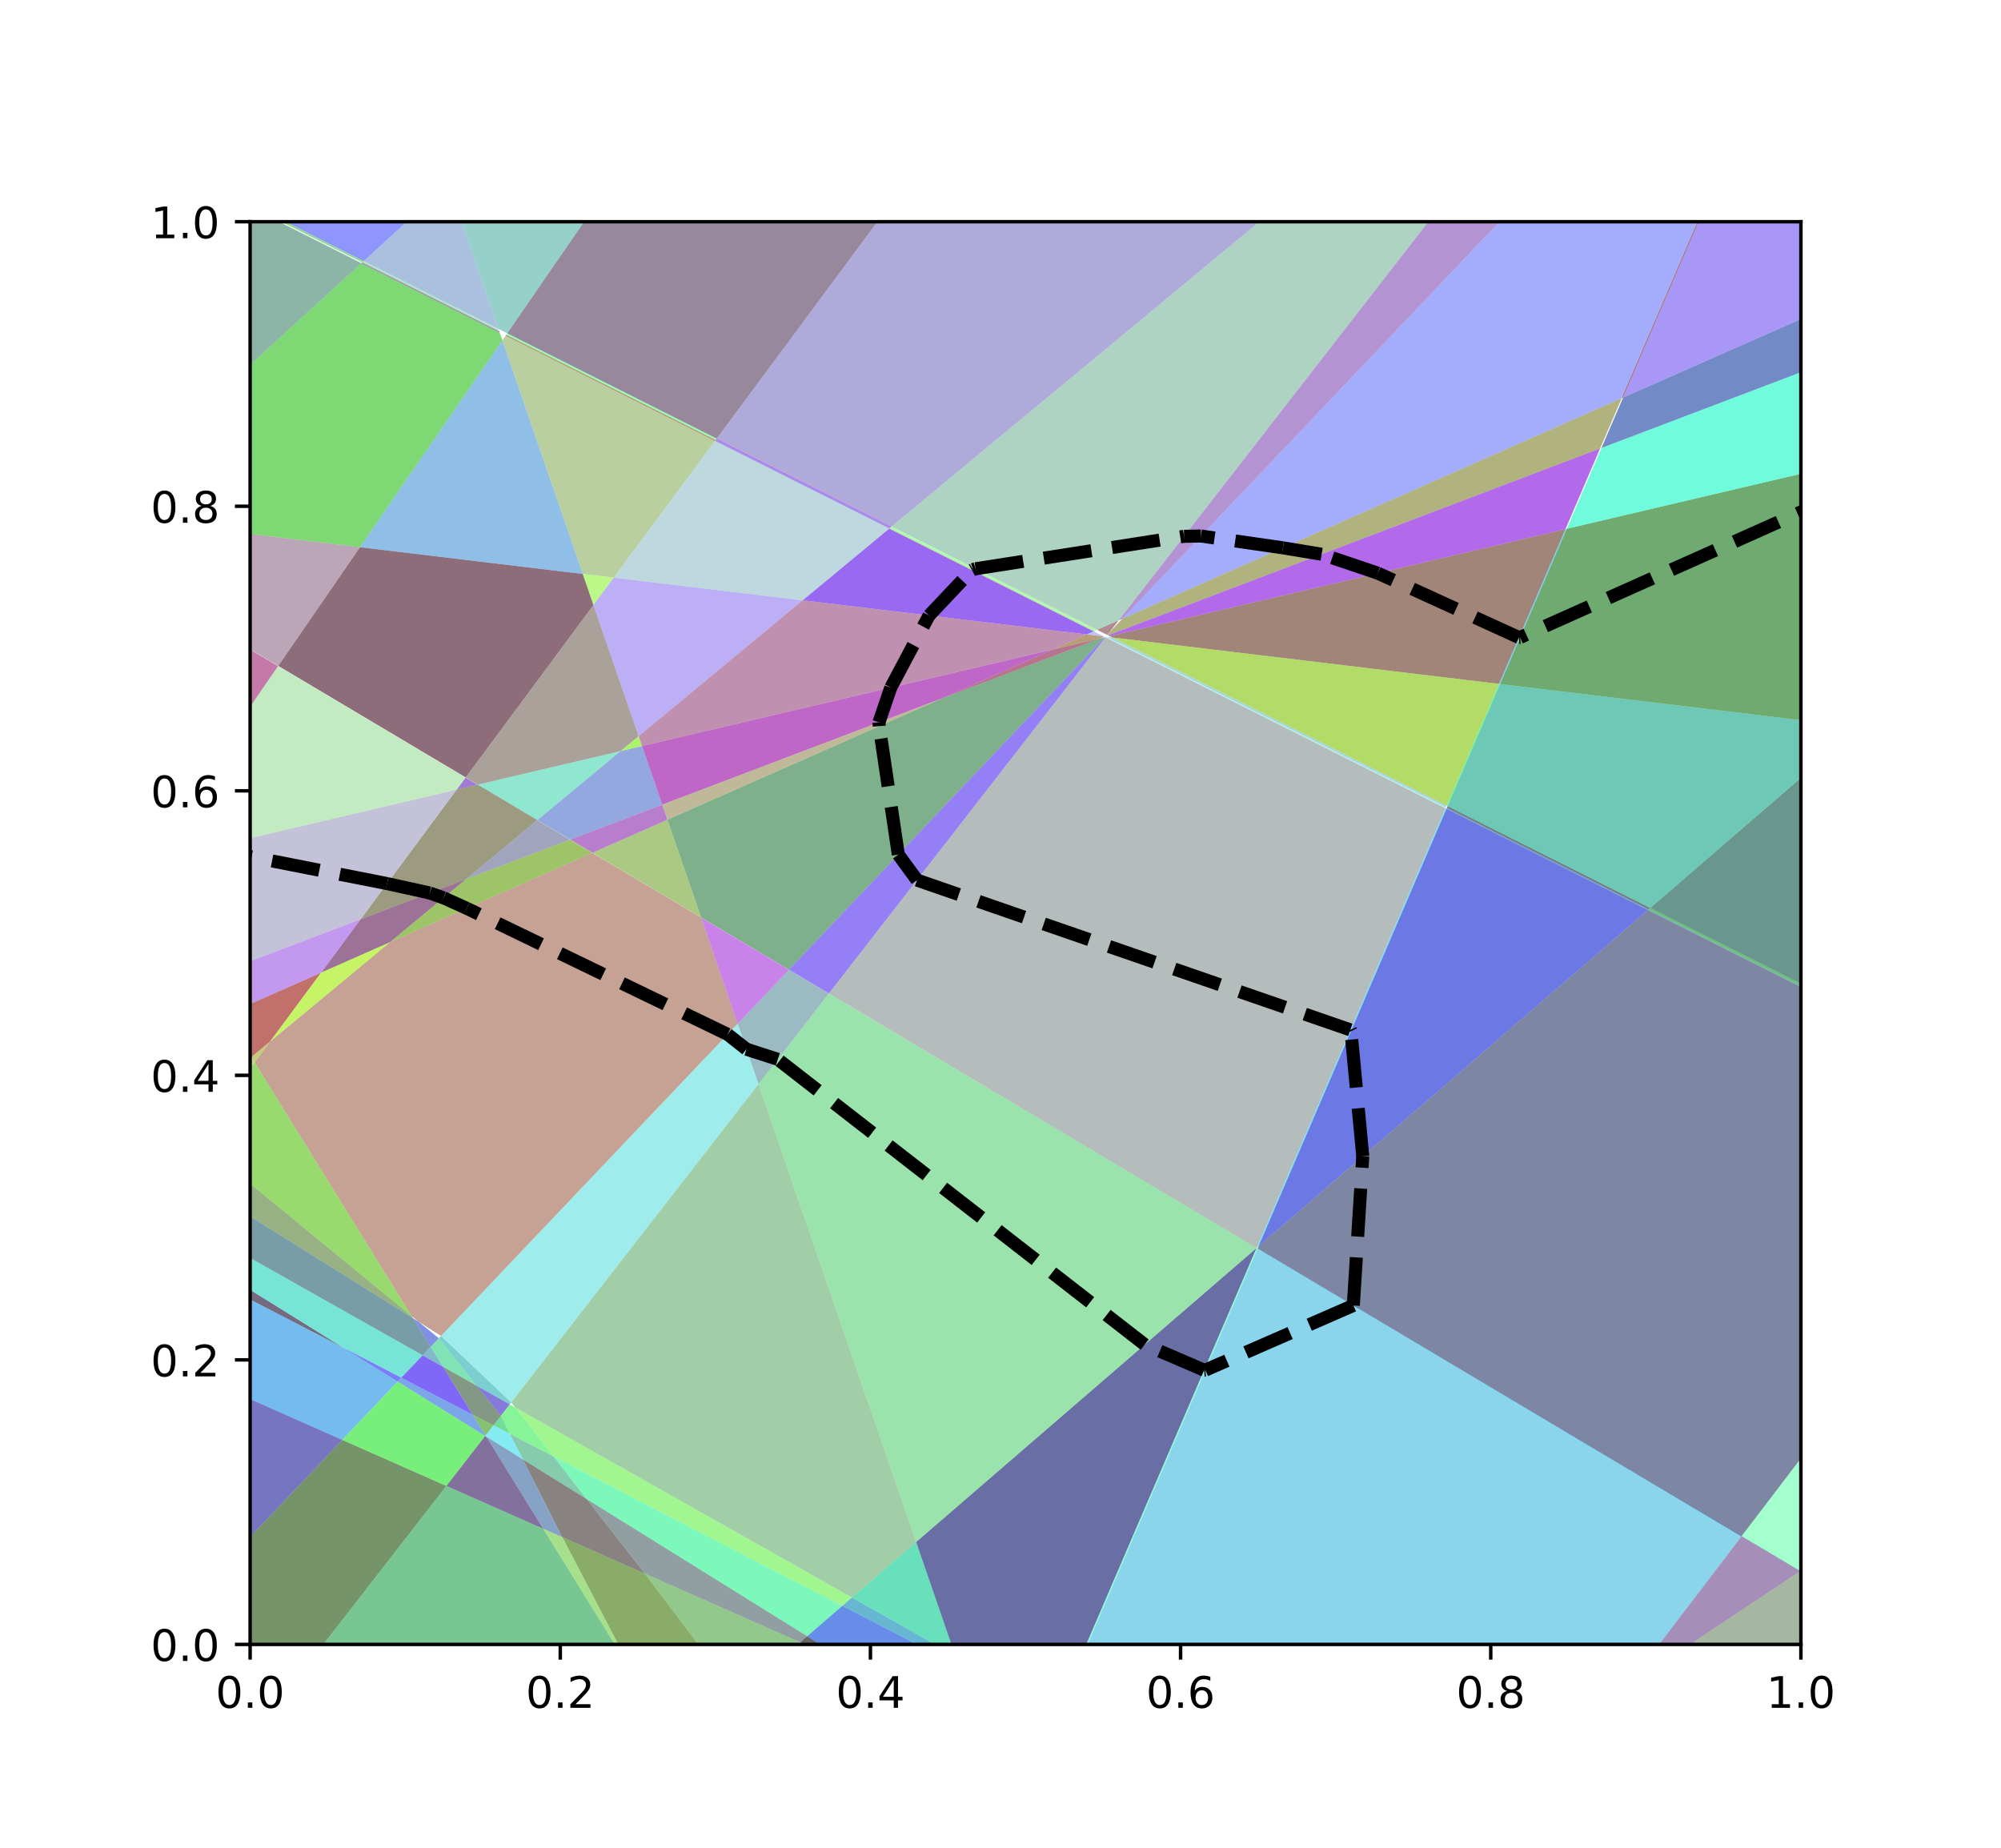 <?xml version="1.0" encoding="utf-8" standalone="no"?>
<!DOCTYPE svg PUBLIC "-//W3C//DTD SVG 1.1//EN"
  "http://www.w3.org/Graphics/SVG/1.1/DTD/svg11.dtd">
<!-- Created with matplotlib (http://matplotlib.org/) -->
<svg height="425.52pt" version="1.1" viewBox="0 0 460.8 425.52" width="460.8pt" xmlns="http://www.w3.org/2000/svg" xmlns:xlink="http://www.w3.org/1999/xlink">
 <defs>
  <style type="text/css">
*{stroke-linecap:butt;stroke-linejoin:round;}
  </style>
 </defs>
 <g id="figure_1">
  <g id="patch_1">
   <path d="M 0 425.52 
L 460.8 425.52 
L 460.8 0 
L 0 0 
z
" style="fill:#ffffff;"/>
  </g>
  <g id="axes_1">
   <g id="patch_2">
    <path d="M 57.6 378.713 
L 414.72 378.713 
L 414.72 51.062 
L 57.6 51.062 
z
" style="fill:#ffffff;"/>
   </g>
   <g id="patch_3">
    <path clip-path="url(#p87f9e268be)" d="M 184.23 378.224 
L 185.867 376.81 
L 197.768 384.211 
z
" style="opacity:0.6;stroke-dasharray:0,0;stroke-dashoffset:0;"/>
   </g>
   <g id="patch_4">
    <path clip-path="url(#p87f9e268be)" d="M 197.768 384.211 
L 185.867 376.81 
L 193.969 369.812 
L 220.809 383.693 
L 225.159 396.325 
z
" style="fill:#0143da;opacity:0.6;stroke-dasharray:0,0;stroke-dashoffset:0;"/>
   </g>
   <g id="patch_5">
    <path clip-path="url(#p87f9e268be)" d="M 193.969 369.812 
L 196.175 367.906 
L 220.004 381.353 
L 220.809 383.693 
z
" style="fill:#0287b4;opacity:0.6;stroke-dasharray:0,0;stroke-dashoffset:0;"/>
   </g>
   <g id="patch_6">
    <path clip-path="url(#p87f9e268be)" d="M 196.175 367.906 
L 210.973 355.124 
L 220.004 381.353 
z
" style="fill:#03cb8e;opacity:0.6;stroke-dasharray:0,0;stroke-dashoffset:0;"/>
   </g>
   <g id="patch_7">
    <path clip-path="url(#p87f9e268be)" d="M 220.004 381.353 
L 210.973 355.124 
L 289.389 287.391 
L 289.39 287.392 
L 243.362 394.535 
z
" style="fill:#050f68;opacity:0.6;stroke-dasharray:0,0;stroke-dashoffset:0;"/>
   </g>
   <g id="patch_8">
    <path clip-path="url(#p87f9e268be)" d="M 380.017 209.109 
L 428.215 167.477 
L 463.183 171.676 
L 456.905 247.774 
z
" style="fill:#065342;opacity:0.6;stroke-dasharray:0,0;stroke-dashoffset:0;"/>
   </g>
   <g id="patch_9">
    <path clip-path="url(#p87f9e268be)" d="M 379.656 209.421 
L 380.017 209.109 
L 456.905 247.774 
L 456.866 248.249 
z
" style="fill:#07971c;opacity:0.6;stroke-dasharray:0,0;stroke-dashoffset:0;"/>
   </g>
   <g id="patch_10">
    <path clip-path="url(#p87f9e268be)" d="M 289.391 287.389 
L 332.881 186.154 
L 333.108 186.268 
L 289.844 286.998 
z
" style="fill:#08daf6;opacity:0.6;stroke-dasharray:0,0;stroke-dashoffset:0;"/>
   </g>
   <g id="patch_11">
    <path clip-path="url(#p87f9e268be)" d="M 289.833 287.007 
L 333.103 186.266 
L 379.469 209.582 
z
" style="fill:#0a1ed0;opacity:0.6;stroke-dasharray:0,0;stroke-dashoffset:0;"/>
   </g>
   <g id="patch_12">
    <path clip-path="url(#p87f9e268be)" d="M 333.103 186.266 
L 333.193 186.056 
L 379.656 209.421 
L 379.469 209.582 
z
" style="fill:#0b62aa;opacity:0.6;stroke-dasharray:0,0;stroke-dashoffset:0;"/>
   </g>
   <g id="patch_13">
    <path clip-path="url(#p87f9e268be)" d="M 333.367 185.65 
L 345.441 157.539 
L 428.215 167.477 
L 380.017 209.109 
z
" style="fill:#0ca684;opacity:0.6;stroke-dasharray:0,0;stroke-dashoffset:0;"/>
   </g>
   <g id="patch_14">
    <path clip-path="url(#p87f9e268be)" d="M 333.145 185.539 
L 345.187 157.508 
L 345.448 157.54 
L 333.373 185.653 
z
" style="fill:#0dea5e;opacity:0.6;stroke-dasharray:0,0;stroke-dashoffset:0;"/>
   </g>
   <g id="patch_15">
    <path clip-path="url(#p87f9e268be)" d="M 333.193 186.056 
L 333.367 185.65 
L 380.017 209.109 
L 379.656 209.421 
z
" style="fill:#0f2e38;opacity:0.6;stroke-dasharray:0,0;stroke-dashoffset:0;"/>
   </g>
   <g id="patch_16">
    <path clip-path="url(#p87f9e268be)" d="M 345.441 157.539 
L 360.8 121.78 
L 437.239 103.821 
L 453.622 145.532 
L 428.215 167.477 
z
" style="fill:#107212;opacity:0.6;stroke-dasharray:0,0;stroke-dashoffset:0;"/>
   </g>
   <g id="patch_17">
    <path clip-path="url(#p87f9e268be)" d="M 345.187 157.508 
L 360.506 121.849 
L 360.807 121.778 
L 345.448 157.54 
z
" style="fill:#11b5ec;opacity:0.6;stroke-dasharray:0,0;stroke-dashoffset:0;"/>
   </g>
   <g id="patch_18">
    <path clip-path="url(#p87f9e268be)" d="M 360.8 121.78 
L 368.797 103.162 
L 428.128 80.627 
L 437.239 103.821 
z
" style="fill:#12f9c6;opacity:0.6;stroke-dasharray:0,0;stroke-dashoffset:0;"/>
   </g>
   <g id="patch_19">
    <path clip-path="url(#p87f9e268be)" d="M 368.797 103.162 
L 373.781 91.558 
L 423.752 69.484 
L 428.128 80.627 
z
" style="fill:#143da0;opacity:0.6;stroke-dasharray:0,0;stroke-dashoffset:0;"/>
   </g>
   <g id="patch_20">
    <path clip-path="url(#p87f9e268be)" d="M 379.469 209.582 
L 379.656 209.421 
L 456.866 248.249 
L 456.846 248.493 
z
" style="fill:#15817a;opacity:0.6;stroke-dasharray:0,0;stroke-dashoffset:0;"/>
   </g>
   <g id="patch_21">
    <path clip-path="url(#p87f9e268be)" d="M 113.635 328.267 
L 115.362 326.043 
L 117.424 330.227 
z
" style="fill:#16c554;opacity:0.6;stroke-dasharray:0,0;stroke-dashoffset:0;"/>
   </g>
   <g id="patch_22">
    <path clip-path="url(#p87f9e268be)" d="M 29.085 284.542 
L 31.738 280.962 
L 79.026 310.369 
z
" style="fill:#18092e;opacity:0.6;stroke-dasharray:0,0;stroke-dashoffset:0;"/>
   </g>
   <g id="patch_23">
    <path clip-path="url(#p87f9e268be)" d="M 18.073 395.553 
L 78.819 331.606 
L 102.803 342.213 
L 40.145 422.885 
z
" style="fill:#194d08;opacity:0.6;stroke-dasharray:0,0;stroke-dashoffset:0;"/>
   </g>
   <g id="patch_24">
    <path clip-path="url(#p87f9e268be)" d="M 15.095 303.425 
L 29.085 284.542 
L 79.026 310.369 
L 91.578 318.175 
L 78.819 331.606 
z
" style="fill:#1a90e2;opacity:0.6;stroke-dasharray:0,0;stroke-dashoffset:0;"/>
   </g>
   <g id="patch_25">
    <path clip-path="url(#p87f9e268be)" d="M 79.026 310.369 
L 31.738 280.962 
L 34.796 276.835 
L 97.327 312.123 
L 92.415 317.293 
z
" style="fill:#1bd4bc;opacity:0.6;stroke-dasharray:0,0;stroke-dashoffset:0;"/>
   </g>
   <g id="patch_26">
    <path clip-path="url(#p87f9e268be)" d="M 18.073 395.553 
L -19.079 349.548 
L 15.095 303.425 
L 78.819 331.606 
z
" style="fill:#1d1896;opacity:0.6;stroke-dasharray:0,0;stroke-dashoffset:0;"/>
   </g>
   <g id="patch_27">
    <path clip-path="url(#p87f9e268be)" d="M 34.796 276.835 
L 40.36 269.325 
L 95.107 303.58 
L 99.183 310.169 
L 97.327 312.123 
z
" style="fill:#1e5c70;opacity:0.6;stroke-dasharray:0,0;stroke-dashoffset:0;"/>
   </g>
   <g id="patch_28">
    <path clip-path="url(#p87f9e268be)" d="M 78.106 469.89 
L 40.145 422.885 
L 102.803 342.213 
L 125.117 352.082 
L 146.662 386.901 
L 155.227 403.275 
z
" style="fill:#1fa04a;opacity:0.6;stroke-dasharray:0,0;stroke-dashoffset:0;"/>
   </g>
   <g id="patch_29">
    <path clip-path="url(#p87f9e268be)" d="M 78.819 331.606 
L 91.578 318.175 
L 111.737 330.711 
L 102.803 342.213 
z
" style="fill:#20e424;opacity:0.6;stroke-dasharray:0,0;stroke-dashoffset:0;"/>
   </g>
   <g id="patch_30">
    <path clip-path="url(#p87f9e268be)" d="M 79.026 310.369 
L 92.415 317.293 
L 91.578 318.175 
z
" style="fill:#2227fe;opacity:0.6;stroke-dasharray:0,0;stroke-dashoffset:0;"/>
   </g>
   <g id="patch_31">
    <path clip-path="url(#p87f9e268be)" d="M 91.578 318.175 
L 92.415 317.293 
L 108.851 325.793 
L 111.824 330.598 
L 111.737 330.711 
z
" style="fill:#236bd8;opacity:0.6;stroke-dasharray:0,0;stroke-dashoffset:0;"/>
   </g>
   <g id="patch_32">
    <path clip-path="url(#p87f9e268be)" d="M 109.766 319.142 
L 101.056 308.197 
L 101.558 307.669 
L 117.739 322.983 
L 117.383 323.441 
z
" style="fill:#24afb2;opacity:0.6;stroke-dasharray:0,0;stroke-dashoffset:0;"/>
   </g>
   <g id="patch_33">
    <path clip-path="url(#p87f9e268be)" d="M 135.129 345.258 
L 127.443 335.408 
L 193.969 369.812 
L 185.867 376.81 
z
" style="fill:#25f38c;opacity:0.6;stroke-dasharray:0,0;stroke-dashoffset:0;"/>
   </g>
   <g id="patch_34">
    <path clip-path="url(#p87f9e268be)" d="M 289.605 287.539 
L 289.833 287.007 
L 379.469 209.582 
L 456.846 248.493 
L 453.87 284.57 
L 401.036 353.836 
z
" style="fill:#273766;opacity:0.6;stroke-dasharray:0,0;stroke-dashoffset:0;"/>
   </g>
   <g id="patch_35">
    <path clip-path="url(#p87f9e268be)" d="M 161.449 211.292 
L 153.697 188.777 
L 216.941 160.84 
L 253.25 147.049 
L 254.395 146.78 
L 181.678 223.327 
z
" style="fill:#287b40;opacity:0.6;stroke-dasharray:0,0;stroke-dashoffset:0;"/>
   </g>
   <g id="patch_36">
    <path clip-path="url(#p87f9e268be)" d="M 19.893 118.451 
L 83.237 60.614 
L 115.082 76.628 
L 115.691 78.395 
L 82.896 126.016 
z
" style="fill:#29bf1a;opacity:0.6;stroke-dasharray:0,0;stroke-dashoffset:0;"/>
   </g>
   <g id="patch_37">
    <path clip-path="url(#p87f9e268be)" d="M 92.415 317.293 
L 97.327 312.123 
L 102.037 314.781 
L 108.851 325.793 
z
" style="fill:#2b02f4;opacity:0.6;stroke-dasharray:0,0;stroke-dashoffset:0;"/>
   </g>
   <g id="patch_38">
    <path clip-path="url(#p87f9e268be)" d="M 99.183 310.169 
L 95.107 303.58 
L 96.353 304.37 
L 101.056 308.197 
z
" style="fill:#2c46ce;opacity:0.6;stroke-dasharray:0,0;stroke-dashoffset:0;"/>
   </g>
   <g id="patch_39">
    <path clip-path="url(#p87f9e268be)" d="M 97.327 312.123 
L 99.183 310.169 
L 102.037 314.781 
z
" style="fill:#2d8aa8;opacity:0.6;stroke-dasharray:0,0;stroke-dashoffset:0;"/>
   </g>
   <g id="patch_40">
    <path clip-path="url(#p87f9e268be)" d="M 102.037 314.781 
L 99.183 310.169 
L 101.056 308.197 
L 109.766 319.142 
z
" style="fill:#2ece82;opacity:0.6;stroke-dasharray:0,0;stroke-dashoffset:0;"/>
   </g>
   <g id="patch_41">
    <path clip-path="url(#p87f9e268be)" d="M 102.803 342.213 
L 111.737 330.711 
L 111.992 330.87 
L 125.117 352.082 
z
" style="fill:#30125c;opacity:0.6;stroke-dasharray:0,0;stroke-dashoffset:0;"/>
   </g>
   <g id="patch_42">
    <path clip-path="url(#p87f9e268be)" d="M 108.851 325.793 
L 102.037 314.781 
L 109.766 319.142 
L 115.362 326.043 
L 113.635 328.267 
z
" style="fill:#315636;opacity:0.6;stroke-dasharray:0,0;stroke-dashoffset:0;"/>
   </g>
   <g id="patch_43">
    <path clip-path="url(#p87f9e268be)" d="M 111.824 330.598 
L 108.851 325.793 
L 113.635 328.267 
z
" style="fill:#329a10;opacity:0.6;stroke-dasharray:0,0;stroke-dashoffset:0;"/>
   </g>
   <g id="patch_44">
    <path clip-path="url(#p87f9e268be)" d="M 111.992 330.87 
L 111.824 330.598 
L 113.635 328.267 
L 117.424 330.227 
L 120.451 336.13 
z
" style="fill:#33ddea;opacity:0.6;stroke-dasharray:0,0;stroke-dashoffset:0;"/>
   </g>
   <g id="patch_45">
    <path clip-path="url(#p87f9e268be)" d="M 109.766 319.142 
L 117.383 323.441 
L 115.362 326.043 
z
" style="fill:#3521c4;opacity:0.6;stroke-dasharray:0,0;stroke-dashoffset:0;"/>
   </g>
   <g id="patch_46">
    <path clip-path="url(#p87f9e268be)" d="M 111.992 330.87 
L 120.451 336.13 
L 129.491 354.016 
L 125.117 352.082 
z
" style="fill:#36659e;opacity:0.6;stroke-dasharray:0,0;stroke-dashoffset:0;"/>
   </g>
   <g id="patch_47">
    <path clip-path="url(#p87f9e268be)" d="M 120.451 336.13 
L 117.424 330.227 
L 127.443 335.408 
L 135.129 345.258 
z
" style="fill:#37a978;opacity:0.6;stroke-dasharray:0,0;stroke-dashoffset:0;"/>
   </g>
   <g id="patch_48">
    <path clip-path="url(#p87f9e268be)" d="M 117.424 330.227 
L 115.362 326.043 
L 117.383 323.441 
L 118.668 324.166 
L 127.443 335.408 
z
" style="fill:#38ed52;opacity:0.6;stroke-dasharray:0,0;stroke-dashoffset:0;"/>
   </g>
   <g id="patch_49">
    <path clip-path="url(#p87f9e268be)" d="M 129.491 354.016 
L 120.451 336.13 
L 135.129 345.258 
L 148.537 362.439 
z
" style="fill:#3a312c;opacity:0.6;stroke-dasharray:0,0;stroke-dashoffset:0;"/>
   </g>
   <g id="patch_50">
    <path clip-path="url(#p87f9e268be)" d="M 156.248 402.394 
L 146.662 386.901 
L 129.491 354.016 
L 148.537 362.439 
L 169.855 390.64 
z
" style="fill:#3b7506;opacity:0.6;stroke-dasharray:0,0;stroke-dashoffset:0;"/>
   </g>
   <g id="patch_51">
    <path clip-path="url(#p87f9e268be)" d="M 307.586 428.57 
L 260.765 404.356 
L 243.593 394.665 
L 289.612 287.523 
L 401.07 353.792 
L 374.686 388.381 
L 317.842 426.163 
z
" style="fill:#3cb8e0;opacity:0.6;stroke-dasharray:0,0;stroke-dashoffset:0;"/>
   </g>
   <g id="patch_52">
    <path clip-path="url(#p87f9e268be)" d="M 243.362 394.535 
L 289.39 287.392 
L 289.617 287.526 
L 243.599 394.668 
z
" style="fill:#3dfcba;opacity:0.6;stroke-dasharray:0,0;stroke-dashoffset:0;"/>
   </g>
   <g id="patch_53">
    <path clip-path="url(#p87f9e268be)" d="M 289.605 287.539 
L 289.612 287.523 
L 401.07 353.792 
L 401.036 353.836 
z
" style="fill:#3f4094;opacity:0.6;stroke-dasharray:0,0;stroke-dashoffset:0;"/>
   </g>
   <g id="patch_54">
    <path clip-path="url(#p87f9e268be)" d="M 1.742 116.272 
L -33.918 95.056 
L -47.409 73.253 
L -30.191 28.046 
L -11.94 12.752 
L 83.237 60.614 
L 19.893 118.451 
z
" style="fill:#40846e;opacity:0.6;stroke-dasharray:0,0;stroke-dashoffset:0;"/>
   </g>
   <g id="patch_55">
    <path clip-path="url(#p87f9e268be)" d="M -11.697 12.618 
L -11.298 12.328 
L 83.764 60.133 
L 83.418 60.449 
z
" style="fill:#41c848;opacity:0.6;stroke-dasharray:0,0;stroke-dashoffset:0;"/>
   </g>
   <g id="patch_56">
    <path clip-path="url(#p87f9e268be)" d="M 64.069 153.354 
L 82.896 126.016 
L 134.208 132.177 
L 136.673 139.334 
L 107.25 179.045 
z
" style="fill:#430c22;opacity:0.6;stroke-dasharray:0,0;stroke-dashoffset:0;"/>
   </g>
   <g id="patch_57">
    <path clip-path="url(#p87f9e268be)" d="M -11.298 12.329 
L 57.053 -62.047 
L 66.393 -64.781 
L 103.27 42.323 
L 83.764 60.133 
z
" style="fill:#444ffc;opacity:0.6;stroke-dasharray:0,0;stroke-dashoffset:0;"/>
   </g>
   <g id="patch_58">
    <path clip-path="url(#p87f9e268be)" d="M 82.896 126.016 
L 115.691 78.395 
L 134.208 132.177 
z
" style="fill:#4593d6;opacity:0.6;stroke-dasharray:0,0;stroke-dashoffset:0;"/>
   </g>
   <g id="patch_59">
    <path clip-path="url(#p87f9e268be)" d="M 110.028 180.698 
L 142.941 172.966 
L 123.754 188.865 
z
" style="fill:#46d7b0;opacity:0.6;stroke-dasharray:0,0;stroke-dashoffset:0;"/>
   </g>
   <g id="patch_60">
    <path clip-path="url(#p87f9e268be)" d="M 109.965 180.713 
L 110.028 180.698 
L 123.754 188.865 
L 123.721 188.892 
z
" style="fill:#481b8a;opacity:0.6;stroke-dasharray:0,0;stroke-dashoffset:0;"/>
   </g>
   <g id="patch_61">
    <path clip-path="url(#p87f9e268be)" d="M 148.537 362.439 
L 135.129 345.258 
L 185.867 376.81 
L 184.23 378.224 
z
" style="fill:#495f64;opacity:0.6;stroke-dasharray:0,0;stroke-dashoffset:0;"/>
   </g>
   <g id="patch_62">
    <path clip-path="url(#p87f9e268be)" d="M 169.855 390.64 
L 148.537 362.439 
L 184.23 378.224 
z
" style="fill:#4aa33e;opacity:0.6;stroke-dasharray:0,0;stroke-dashoffset:0;"/>
   </g>
   <g id="patch_63">
    <path clip-path="url(#p87f9e268be)" d="M 169.855 390.64 
L 184.23 378.224 
L 197.768 384.211 
L 227.314 402.585 
L 232.916 418.853 
L 222.544 442.995 
z
" style="fill:#4be718;opacity:0.6;stroke-dasharray:0,0;stroke-dashoffset:0;"/>
   </g>
   <g id="patch_64">
    <path clip-path="url(#p87f9e268be)" d="M 181.678 223.327 
L 254.395 146.78 
L 254.523 146.75 
L 254.592 146.784 
L 190.886 228.806 
z
" style="fill:#4d2af2;opacity:0.6;stroke-dasharray:0,0;stroke-dashoffset:0;"/>
   </g>
   <g id="patch_65">
    <path clip-path="url(#p87f9e268be)" d="M 131.314 193.362 
L 123.754 188.865 
L 142.941 172.966 
L 147.855 171.811 
L 152.504 185.314 
z
" style="fill:#4e6ecc;opacity:0.6;stroke-dasharray:0,0;stroke-dashoffset:0;"/>
   </g>
   <g id="patch_66">
    <path clip-path="url(#p87f9e268be)" d="M 116.82 76.755 
L 114.771 75.725 
L 103.27 42.323 
L 192.131 -38.813 
L 195.273 -37.163 
z
" style="fill:#4fb2a6;opacity:0.6;stroke-dasharray:0,0;stroke-dashoffset:0;"/>
   </g>
   <g id="patch_67">
    <path clip-path="url(#p87f9e268be)" d="M 116.569 77.12 
L 116.82 76.755 
L 165.064 101.015 
L 164.798 101.374 
z
" style="fill:#50f680;opacity:0.6;stroke-dasharray:0,0;stroke-dashoffset:0;"/>
   </g>
   <g id="patch_68">
    <path clip-path="url(#p87f9e268be)" d="M 165.064 101.015 
L 116.82 76.755 
L 195.273 -37.163 
L 260.071 -27.214 
z
" style="fill:#523a5a;opacity:0.6;stroke-dasharray:0,0;stroke-dashoffset:0;"/>
   </g>
   <g id="patch_69">
    <path clip-path="url(#p87f9e268be)" d="M 40.36 269.325 
L 45.372 262.561 
L 94.827 303.128 
L 95.107 303.58 
z
" style="fill:#537e34;opacity:0.6;stroke-dasharray:0,0;stroke-dashoffset:0;"/>
   </g>
   <g id="patch_70">
    <path clip-path="url(#p87f9e268be)" d="M 45.372 262.561 
L 58.643 244.649 
L 94.827 303.128 
z
" style="fill:#54c20e;opacity:0.6;stroke-dasharray:0,0;stroke-dashoffset:0;"/>
   </g>
   <g id="patch_71">
    <path clip-path="url(#p87f9e268be)" d="M 184.828 138.255 
L 204.77 121.73 
L 251.864 145.413 
L 250.279 146.113 
z
" style="fill:#5605e8;opacity:0.6;stroke-dasharray:0,0;stroke-dashoffset:0;"/>
   </g>
   <g id="patch_72">
    <path clip-path="url(#p87f9e268be)" d="M 164.66 101.56 
L 164.798 101.374 
L 204.961 121.571 
L 204.77 121.73 
z
" style="fill:#5749c2;opacity:0.6;stroke-dasharray:0,0;stroke-dashoffset:0;"/>
   </g>
   <g id="patch_73">
    <path clip-path="url(#p87f9e268be)" d="M 174.669 249.686 
L 169.872 235.755 
L 181.664 223.342 
L 190.876 228.819 
z
" style="fill:#588d9c;opacity:0.6;stroke-dasharray:0,0;stroke-dashoffset:0;"/>
   </g>
   <g id="patch_74">
    <path clip-path="url(#p87f9e268be)" d="M 210.973 355.124 
L 174.669 249.686 
L 190.876 228.819 
L 289.389 287.391 
z
" style="fill:#59d176;opacity:0.6;stroke-dasharray:0,0;stroke-dashoffset:0;"/>
   </g>
   <g id="patch_75">
    <path clip-path="url(#p87f9e268be)" d="M 73.934 224.011 
L 83.064 211.688 
L 107.337 202.469 
L 89.798 217.003 
z
" style="fill:#5b1550;opacity:0.6;stroke-dasharray:0,0;stroke-dashoffset:0;"/>
   </g>
   <g id="patch_76">
    <path clip-path="url(#p87f9e268be)" d="M 107.337 202.469 
L 83.064 211.688 
L 105.181 181.837 
L 109.965 180.713 
L 123.721 188.892 
z
" style="fill:#5c592a;opacity:0.6;stroke-dasharray:0,0;stroke-dashoffset:0;"/>
   </g>
   <g id="patch_77">
    <path clip-path="url(#p87f9e268be)" d="M 89.798 217.003 
L 107.337 202.469 
L 131.269 193.379 
L 136.388 196.423 
z
" style="fill:#5d9d04;opacity:0.6;stroke-dasharray:0,0;stroke-dashoffset:0;"/>
   </g>
   <g id="patch_78">
    <path clip-path="url(#p87f9e268be)" d="M 101.558 307.669 
L 169.872 235.755 
L 174.669 249.686 
L 117.739 322.983 
z
" style="fill:#5ee0de;opacity:0.6;stroke-dasharray:0,0;stroke-dashoffset:0;"/>
   </g>
   <g id="patch_79">
    <path clip-path="url(#p87f9e268be)" d="M 105.181 181.837 
L 107.222 179.082 
L 109.965 180.713 
z
" style="fill:#6024b8;opacity:0.6;stroke-dasharray:0,0;stroke-dashoffset:0;"/>
   </g>
   <g id="patch_80">
    <path clip-path="url(#p87f9e268be)" d="M 107.337 202.469 
L 123.721 188.892 
L 131.269 193.379 
z
" style="fill:#616892;opacity:0.6;stroke-dasharray:0,0;stroke-dashoffset:0;"/>
   </g>
   <g id="patch_81">
    <path clip-path="url(#p87f9e268be)" d="M 118.668 324.166 
L 117.739 322.983 
L 174.669 249.686 
L 210.973 355.124 
L 196.175 367.906 
z
" style="fill:#62ac6c;opacity:0.6;stroke-dasharray:0,0;stroke-dashoffset:0;"/>
   </g>
   <g id="patch_82">
    <path clip-path="url(#p87f9e268be)" d="M 127.443 335.408 
L 118.668 324.166 
L 196.175 367.906 
L 193.969 369.812 
z
" style="fill:#63f046;opacity:0.6;stroke-dasharray:0,0;stroke-dashoffset:0;"/>
   </g>
   <g id="patch_83">
    <path clip-path="url(#p87f9e268be)" d="M 256.145 146.817 
L 255.536 146.511 
L 360.506 121.849 
L 345.187 157.508 
z
" style="fill:#653420;opacity:0.6;stroke-dasharray:0,0;stroke-dashoffset:0;"/>
   </g>
   <g id="patch_84">
    <path clip-path="url(#p87f9e268be)" d="M 258.462 142.498 
L 378.799 15.82 
L 403.396 22.011 
L 373.458 91.701 
z
" style="fill:#6677fa;opacity:0.6;stroke-dasharray:0,0;stroke-dashoffset:0;"/>
   </g>
   <g id="patch_85">
    <path clip-path="url(#p87f9e268be)" d="M 254.869 146.668 
L 254.881 146.666 
L 256.145 146.817 
L 333.145 185.539 
L 332.971 185.944 
z
" style="fill:#67bbd4;opacity:0.6;stroke-dasharray:0,0;stroke-dashoffset:0;"/>
   </g>
   <g id="patch_86">
    <path clip-path="url(#p87f9e268be)" d="M 414.557 361.881 
L 401.036 353.836 
L 453.87 284.57 
L 449.403 338.721 
z
" style="fill:#68ffae;opacity:0.6;stroke-dasharray:0,0;stroke-dashoffset:0;"/>
   </g>
   <g id="patch_87">
    <path clip-path="url(#p87f9e268be)" d="M 374.686 388.381 
L 401.07 353.792 
L 414.613 361.844 
z
" style="fill:#6a4388;opacity:0.6;stroke-dasharray:0,0;stroke-dashoffset:0;"/>
   </g>
   <g id="patch_88">
    <path clip-path="url(#p87f9e268be)" d="M 352.19 417.874 
L 374.686 388.381 
L 414.613 361.844 
L 445.958 380.48 
L 444.674 396.042 
z
" style="fill:#6b8762;opacity:0.6;stroke-dasharray:0,0;stroke-dashoffset:0;"/>
   </g>
   <g id="patch_89">
    <path clip-path="url(#p87f9e268be)" d="M 125.117 352.082 
L 129.491 354.016 
L 146.662 386.901 
z
" style="fill:#6ccb3c;opacity:0.6;stroke-dasharray:0,0;stroke-dashoffset:0;"/>
   </g>
   <g id="patch_90">
    <path clip-path="url(#p87f9e268be)" d="M 373.458 91.701 
L 403.396 22.011 
L 403.585 22.183 
L 373.789 91.554 
z
" style="fill:#6e0f16;opacity:0.6;stroke-dasharray:0,0;stroke-dashoffset:0;"/>
   </g>
   <g id="patch_91">
    <path clip-path="url(#p87f9e268be)" d="M 373.781 91.558 
L 403.581 22.177 
L 409.641 33.56 
L 423.752 69.484 
z
" style="fill:#6f52f0;opacity:0.6;stroke-dasharray:0,0;stroke-dashoffset:0;"/>
   </g>
   <g id="patch_92">
    <path clip-path="url(#p87f9e268be)" d="M 83.764 60.133 
L 103.27 42.323 
L 114.771 75.725 
z
" style="fill:#7096ca;opacity:0.6;stroke-dasharray:0,0;stroke-dashoffset:0;"/>
   </g>
   <g id="patch_93">
    <path clip-path="url(#p87f9e268be)" d="M 83.418 60.449 
L 83.764 60.133 
L 114.771 75.725 
L 114.976 76.319 
z
" style="fill:#71daa4;opacity:0.6;stroke-dasharray:0,0;stroke-dashoffset:0;"/>
   </g>
   <g id="patch_94">
    <path clip-path="url(#p87f9e268be)" d="M 83.237 60.614 
L 83.418 60.449 
L 114.976 76.319 
L 115.082 76.628 
z
" style="fill:#731e7e;opacity:0.6;stroke-dasharray:0,0;stroke-dashoffset:0;"/>
   </g>
   <g id="patch_95">
    <path clip-path="url(#p87f9e268be)" d="M 110.028 180.698 
L 107.25 179.045 
L 136.673 139.334 
L 147.073 169.541 
L 142.941 172.966 
z
" style="fill:#746258;opacity:0.6;stroke-dasharray:0,0;stroke-dashoffset:0;"/>
   </g>
   <g id="patch_96">
    <path clip-path="url(#p87f9e268be)" d="M 136.428 196.405 
L 153.697 188.777 
L 161.449 211.292 
z
" style="fill:#75a632;opacity:0.6;stroke-dasharray:0,0;stroke-dashoffset:0;"/>
   </g>
   <g id="patch_97">
    <path clip-path="url(#p87f9e268be)" d="M 142.941 172.966 
L 147.073 169.541 
L 147.855 171.811 
z
" style="fill:#76ea0c;opacity:0.6;stroke-dasharray:0,0;stroke-dashoffset:0;"/>
   </g>
   <g id="patch_98">
    <path clip-path="url(#p87f9e268be)" d="M 164.798 101.374 
L 165.064 101.015 
L 205.331 121.265 
L 204.961 121.571 
z
" style="fill:#782de6;opacity:0.6;stroke-dasharray:0,0;stroke-dashoffset:0;"/>
   </g>
   <g id="patch_99">
    <path clip-path="url(#p87f9e268be)" d="M 205.331 121.265 
L 165.064 101.015 
L 260.071 -27.214 
L 349.697 1.633 
z
" style="fill:#7971c0;opacity:0.6;stroke-dasharray:0,0;stroke-dashoffset:0;"/>
   </g>
   <g id="patch_100">
    <path clip-path="url(#p87f9e268be)" d="M 205.331 121.265 
L 349.697 1.633 
L 363.915 6.031 
L 257.639 142.862 
L 252.656 145.063 
z
" style="fill:#7ab59a;opacity:0.6;stroke-dasharray:0,0;stroke-dashoffset:0;"/>
   </g>
   <g id="patch_101">
    <path clip-path="url(#p87f9e268be)" d="M 252.134 145.293 
L 204.961 121.571 
L 205.331 121.265 
L 252.656 145.063 
z
" style="fill:#7bf974;opacity:0.6;stroke-dasharray:0,0;stroke-dashoffset:0;"/>
   </g>
   <g id="patch_102">
    <path clip-path="url(#p87f9e268be)" d="M 252.656 145.063 
L 257.639 142.862 
L 255.497 145.619 
L 254.936 146.21 
z
" style="fill:#7d3d4e;opacity:0.6;stroke-dasharray:0,0;stroke-dashoffset:0;"/>
   </g>
   <g id="patch_103">
    <path clip-path="url(#p87f9e268be)" d="M 255.161 146.323 
L 255.01 146.247 
L 255.497 145.619 
L 258.462 142.498 
L 373.458 91.701 
L 368.482 103.281 
z
" style="fill:#7e8128;opacity:0.6;stroke-dasharray:0,0;stroke-dashoffset:0;"/>
   </g>
   <g id="patch_104">
    <path clip-path="url(#p87f9e268be)" d="M 256.145 146.817 
L 345.187 157.508 
L 333.145 185.539 
z
" style="fill:#7fc502;opacity:0.6;stroke-dasharray:0,0;stroke-dashoffset:0;"/>
   </g>
   <g id="patch_105">
    <path clip-path="url(#p87f9e268be)" d="M 255.536 146.511 
L 255.161 146.323 
L 368.482 103.281 
L 360.506 121.849 
z
" style="fill:#8108dc;opacity:0.6;stroke-dasharray:0,0;stroke-dashoffset:0;"/>
   </g>
   <g id="patch_106">
    <path clip-path="url(#p87f9e268be)" d="M 258.462 142.498 
L 257.639 142.862 
L 363.915 6.032 
L 378.799 15.82 
z
" style="fill:#824cb6;opacity:0.6;stroke-dasharray:0,0;stroke-dashoffset:0;"/>
   </g>
   <g id="patch_107">
    <path clip-path="url(#p87f9e268be)" d="M 190.886 228.806 
L 254.592 146.784 
L 332.881 186.154 
L 289.391 287.389 
L 289.375 287.403 
z
" style="fill:#839090;opacity:0.6;stroke-dasharray:0,0;stroke-dashoffset:0;"/>
   </g>
   <g id="patch_108">
    <path clip-path="url(#p87f9e268be)" d="M 204.77 121.73 
L 204.961 121.571 
L 252.134 145.293 
L 251.864 145.413 
z
" style="fill:#84d46a;opacity:0.6;stroke-dasharray:0,0;stroke-dashoffset:0;"/>
   </g>
   <g id="patch_109">
    <path clip-path="url(#p87f9e268be)" d="M 216.941 160.84 
L 242.378 149.603 
L 253.25 147.049 
z
" style="fill:#861844;opacity:0.6;stroke-dasharray:0,0;stroke-dashoffset:0;"/>
   </g>
   <g id="patch_110">
    <path clip-path="url(#p87f9e268be)" d="M 242.378 149.603 
L 250.279 146.113 
L 254.191 146.583 
L 254.314 146.645 
L 253.25 147.049 
z
" style="fill:#875c1e;opacity:0.6;stroke-dasharray:0,0;stroke-dashoffset:0;"/>
   </g>
   <g id="patch_111">
    <path clip-path="url(#p87f9e268be)" d="M 250.279 146.113 
L 251.864 145.413 
L 254.191 146.583 
z
" style="fill:#889ff8;opacity:0.6;stroke-dasharray:0,0;stroke-dashoffset:0;"/>
   </g>
   <g id="patch_112">
    <path clip-path="url(#p87f9e268be)" d="M 254.592 146.784 
L 254.641 146.722 
L 254.869 146.668 
L 332.971 185.944 
L 332.881 186.154 
z
" style="fill:#89e3d2;opacity:0.6;stroke-dasharray:0,0;stroke-dashoffset:0;"/>
   </g>
   <g id="patch_113">
    <path clip-path="url(#p87f9e268be)" d="M 136.428 196.405 
L 131.314 193.362 
L 152.504 185.314 
L 153.697 188.777 
z
" style="fill:#8b27ac;opacity:0.6;stroke-dasharray:0,0;stroke-dashoffset:0;"/>
   </g>
   <g id="patch_114">
    <path clip-path="url(#p87f9e268be)" d="M 14.177 123.67 
L 19.893 118.451 
L 82.896 126.016 
L 64.069 153.354 
z
" style="fill:#8c6b86;opacity:0.6;stroke-dasharray:0,0;stroke-dashoffset:0;"/>
   </g>
   <g id="patch_115">
    <path clip-path="url(#p87f9e268be)" d="M 141.341 133.033 
L 134.208 132.177 
L 115.691 78.395 
L 116.438 77.31 
L 164.66 101.56 
z
" style="fill:#8daf60;opacity:0.6;stroke-dasharray:0,0;stroke-dashoffset:0;"/>
   </g>
   <g id="patch_116">
    <path clip-path="url(#p87f9e268be)" d="M 136.673 139.334 
L 134.208 132.177 
L 141.341 133.033 
z
" style="fill:#8ef33a;opacity:0.6;stroke-dasharray:0,0;stroke-dashoffset:0;"/>
   </g>
   <g id="patch_117">
    <path clip-path="url(#p87f9e268be)" d="M 116.438 77.31 
L 116.569 77.12 
L 164.798 101.374 
L 164.66 101.56 
z
" style="fill:#903714;opacity:0.6;stroke-dasharray:0,0;stroke-dashoffset:0;"/>
   </g>
   <g id="patch_118">
    <path clip-path="url(#p87f9e268be)" d="M 147.073 169.541 
L 136.673 139.334 
L 141.341 133.033 
L 184.828 138.255 
z
" style="fill:#917aee;opacity:0.6;stroke-dasharray:0,0;stroke-dashoffset:0;"/>
   </g>
   <g id="patch_119">
    <path clip-path="url(#p87f9e268be)" d="M 141.341 133.033 
L 164.66 101.56 
L 204.77 121.73 
L 184.828 138.255 
z
" style="fill:#92bec8;opacity:0.6;stroke-dasharray:0,0;stroke-dashoffset:0;"/>
   </g>
   <g id="patch_120">
    <path clip-path="url(#p87f9e268be)" d="M 152.504 185.314 
L 147.855 171.811 
L 242.378 149.603 
L 216.941 160.84 
z
" style="fill:#9402a2;opacity:0.6;stroke-dasharray:0,0;stroke-dashoffset:0;"/>
   </g>
   <g id="patch_121">
    <path clip-path="url(#p87f9e268be)" d="M 147.855 171.811 
L 147.073 169.541 
L 184.828 138.255 
L 250.279 146.113 
L 242.378 149.603 
z
" style="fill:#95467c;opacity:0.6;stroke-dasharray:0,0;stroke-dashoffset:0;"/>
   </g>
   <g id="patch_122">
    <path clip-path="url(#p87f9e268be)" d="M 153.697 188.777 
L 152.504 185.314 
L 216.941 160.84 
z
" style="fill:#968a56;opacity:0.6;stroke-dasharray:0,0;stroke-dashoffset:0;"/>
   </g>
   <g id="patch_123">
    <path clip-path="url(#p87f9e268be)" d="M 39.711 258.509 
L 57.895 243.44 
L 58.643 244.649 
L 45.372 262.561 
z
" style="fill:#97ce30;opacity:0.6;stroke-dasharray:0,0;stroke-dashoffset:0;"/>
   </g>
   <g id="patch_124">
    <path clip-path="url(#p87f9e268be)" d="M 57.895 243.44 
L 51.896 233.746 
L 73.934 224.011 
L 62.152 239.913 
z
" style="fill:#99120a;opacity:0.6;stroke-dasharray:0,0;stroke-dashoffset:0;"/>
   </g>
   <g id="patch_125">
    <path clip-path="url(#p87f9e268be)" d="M 51.896 233.746 
L 46.777 225.471 
L 83.064 211.688 
L 73.934 224.011 
z
" style="fill:#9a55e4;opacity:0.6;stroke-dasharray:0,0;stroke-dashoffset:0;"/>
   </g>
   <g id="patch_126">
    <path clip-path="url(#p87f9e268be)" d="M 46.777 225.471 
L 31.456 200.71 
L 32.73 198.859 
L 105.181 181.837 
L 83.064 211.688 
z
" style="fill:#9b99be;opacity:0.6;stroke-dasharray:0,0;stroke-dashoffset:0;"/>
   </g>
   <g id="patch_127">
    <path clip-path="url(#p87f9e268be)" d="M 32.73 198.859 
L 64.034 153.404 
L 107.222 179.082 
L 105.181 181.837 
z
" style="fill:#9cdd98;opacity:0.6;stroke-dasharray:0,0;stroke-dashoffset:0;"/>
   </g>
   <g id="patch_128">
    <path clip-path="url(#p87f9e268be)" d="M 30.618 199.356 
L -5.242 141.401 
L 14.117 123.726 
L 64.034 153.404 
L 32.73 198.859 
z
" style="fill:#9e2172;opacity:0.6;stroke-dasharray:0,0;stroke-dashoffset:0;"/>
   </g>
   <g id="patch_129">
    <path clip-path="url(#p87f9e268be)" d="M 101.558 307.669 
L 96.353 304.37 
L 94.827 303.128 
L 58.643 244.649 
L 62.152 239.913 
L 89.798 217.003 
L 136.388 196.423 
L 161.463 211.331 
L 169.872 235.755 
z
" style="fill:#9f654c;opacity:0.6;stroke-dasharray:0,0;stroke-dashoffset:0;"/>
   </g>
   <g id="patch_130">
    <path clip-path="url(#p87f9e268be)" d="M 58.643 244.649 
L 57.895 243.44 
L 62.152 239.913 
z
" style="fill:#a0a926;opacity:0.6;stroke-dasharray:0,0;stroke-dashoffset:0;"/>
   </g>
   <g id="patch_131">
    <path clip-path="url(#p87f9e268be)" d="M 62.152 239.913 
L 73.934 224.011 
L 89.798 217.003 
z
" style="fill:#a1ed00;opacity:0.6;stroke-dasharray:0,0;stroke-dashoffset:0;"/>
   </g>
   <g id="patch_132">
    <path clip-path="url(#p87f9e268be)" d="M 169.872 235.755 
L 161.463 211.331 
L 181.664 223.342 
z
" style="fill:#a330da;opacity:0.6;stroke-dasharray:0,0;stroke-dashoffset:0;"/>
   </g>
   <g id="matplotlib.axis_1">
    <g id="xtick_1">
     <g id="line2d_1">
      <defs>
       <path d="M 0 0 
L 0 3.5 
" id="m40e060bd2d" style="stroke:#000000;stroke-width:0.8;"/>
      </defs>
      <g>
       <use style="stroke:#000000;stroke-width:0.8;" x="57.6" xlink:href="#m40e060bd2d" y="378.713"/>
      </g>
     </g>
     <g id="text_1">
      <!-- 0.0 -->
      <defs>
       <path d="M 31.781 66.406 
Q 24.172 66.406 20.328 58.906 
Q 16.5 51.422 16.5 36.375 
Q 16.5 21.391 20.328 13.891 
Q 24.172 6.391 31.781 6.391 
Q 39.453 6.391 43.281 13.891 
Q 47.125 21.391 47.125 36.375 
Q 47.125 51.422 43.281 58.906 
Q 39.453 66.406 31.781 66.406 
z
M 31.781 74.219 
Q 44.047 74.219 50.516 64.516 
Q 56.984 54.828 56.984 36.375 
Q 56.984 17.969 50.516 8.266 
Q 44.047 -1.422 31.781 -1.422 
Q 19.531 -1.422 13.062 8.266 
Q 6.594 17.969 6.594 36.375 
Q 6.594 54.828 13.062 64.516 
Q 19.531 74.219 31.781 74.219 
z
" id="DejaVuSans-30"/>
       <path d="M 10.688 12.406 
L 21 12.406 
L 21 0 
L 10.688 0 
z
" id="DejaVuSans-2e"/>
      </defs>
      <g transform="translate(49.648 393.311)scale(0.1 -0.1)">
       <use xlink:href="#DejaVuSans-30"/>
       <use x="63.623" xlink:href="#DejaVuSans-2e"/>
       <use x="95.41" xlink:href="#DejaVuSans-30"/>
      </g>
     </g>
    </g>
    <g id="xtick_2">
     <g id="line2d_2">
      <g>
       <use style="stroke:#000000;stroke-width:0.8;" x="129.024" xlink:href="#m40e060bd2d" y="378.713"/>
      </g>
     </g>
     <g id="text_2">
      <!-- 0.2 -->
      <defs>
       <path d="M 19.188 8.297 
L 53.609 8.297 
L 53.609 0 
L 7.328 0 
L 7.328 8.297 
Q 12.938 14.109 22.625 23.891 
Q 32.328 33.688 34.812 36.531 
Q 39.547 41.844 41.422 45.531 
Q 43.312 49.219 43.312 52.781 
Q 43.312 58.594 39.234 62.25 
Q 35.156 65.922 28.609 65.922 
Q 23.969 65.922 18.812 64.312 
Q 13.672 62.703 7.812 59.422 
L 7.812 69.391 
Q 13.766 71.781 18.938 73 
Q 24.125 74.219 28.422 74.219 
Q 39.75 74.219 46.484 68.547 
Q 53.219 62.891 53.219 53.422 
Q 53.219 48.922 51.531 44.891 
Q 49.859 40.875 45.406 35.406 
Q 44.188 33.984 37.641 27.219 
Q 31.109 20.453 19.188 8.297 
z
" id="DejaVuSans-32"/>
      </defs>
      <g transform="translate(121.072 393.311)scale(0.1 -0.1)">
       <use xlink:href="#DejaVuSans-30"/>
       <use x="63.623" xlink:href="#DejaVuSans-2e"/>
       <use x="95.41" xlink:href="#DejaVuSans-32"/>
      </g>
     </g>
    </g>
    <g id="xtick_3">
     <g id="line2d_3">
      <g>
       <use style="stroke:#000000;stroke-width:0.8;" x="200.448" xlink:href="#m40e060bd2d" y="378.713"/>
      </g>
     </g>
     <g id="text_3">
      <!-- 0.4 -->
      <defs>
       <path d="M 37.797 64.312 
L 12.891 25.391 
L 37.797 25.391 
z
M 35.203 72.906 
L 47.609 72.906 
L 47.609 25.391 
L 58.016 25.391 
L 58.016 17.188 
L 47.609 17.188 
L 47.609 0 
L 37.797 0 
L 37.797 17.188 
L 4.891 17.188 
L 4.891 26.703 
z
" id="DejaVuSans-34"/>
      </defs>
      <g transform="translate(192.496 393.311)scale(0.1 -0.1)">
       <use xlink:href="#DejaVuSans-30"/>
       <use x="63.623" xlink:href="#DejaVuSans-2e"/>
       <use x="95.41" xlink:href="#DejaVuSans-34"/>
      </g>
     </g>
    </g>
    <g id="xtick_4">
     <g id="line2d_4">
      <g>
       <use style="stroke:#000000;stroke-width:0.8;" x="271.872" xlink:href="#m40e060bd2d" y="378.713"/>
      </g>
     </g>
     <g id="text_4">
      <!-- 0.6 -->
      <defs>
       <path d="M 33.016 40.375 
Q 26.375 40.375 22.484 35.828 
Q 18.609 31.297 18.609 23.391 
Q 18.609 15.531 22.484 10.953 
Q 26.375 6.391 33.016 6.391 
Q 39.656 6.391 43.531 10.953 
Q 47.406 15.531 47.406 23.391 
Q 47.406 31.297 43.531 35.828 
Q 39.656 40.375 33.016 40.375 
z
M 52.594 71.297 
L 52.594 62.312 
Q 48.875 64.062 45.094 64.984 
Q 41.312 65.922 37.594 65.922 
Q 27.828 65.922 22.672 59.328 
Q 17.531 52.734 16.797 39.406 
Q 19.672 43.656 24.016 45.922 
Q 28.375 48.188 33.594 48.188 
Q 44.578 48.188 50.953 41.516 
Q 57.328 34.859 57.328 23.391 
Q 57.328 12.156 50.688 5.359 
Q 44.047 -1.422 33.016 -1.422 
Q 20.359 -1.422 13.672 8.266 
Q 6.984 17.969 6.984 36.375 
Q 6.984 53.656 15.188 63.938 
Q 23.391 74.219 37.203 74.219 
Q 40.922 74.219 44.703 73.484 
Q 48.484 72.75 52.594 71.297 
z
" id="DejaVuSans-36"/>
      </defs>
      <g transform="translate(263.92 393.311)scale(0.1 -0.1)">
       <use xlink:href="#DejaVuSans-30"/>
       <use x="63.623" xlink:href="#DejaVuSans-2e"/>
       <use x="95.41" xlink:href="#DejaVuSans-36"/>
      </g>
     </g>
    </g>
    <g id="xtick_5">
     <g id="line2d_5">
      <g>
       <use style="stroke:#000000;stroke-width:0.8;" x="343.296" xlink:href="#m40e060bd2d" y="378.713"/>
      </g>
     </g>
     <g id="text_5">
      <!-- 0.8 -->
      <defs>
       <path d="M 31.781 34.625 
Q 24.75 34.625 20.719 30.859 
Q 16.703 27.094 16.703 20.516 
Q 16.703 13.922 20.719 10.156 
Q 24.75 6.391 31.781 6.391 
Q 38.812 6.391 42.859 10.172 
Q 46.922 13.969 46.922 20.516 
Q 46.922 27.094 42.891 30.859 
Q 38.875 34.625 31.781 34.625 
z
M 21.922 38.812 
Q 15.578 40.375 12.031 44.719 
Q 8.5 49.078 8.5 55.328 
Q 8.5 64.062 14.719 69.141 
Q 20.953 74.219 31.781 74.219 
Q 42.672 74.219 48.875 69.141 
Q 55.078 64.062 55.078 55.328 
Q 55.078 49.078 51.531 44.719 
Q 48 40.375 41.703 38.812 
Q 48.828 37.156 52.797 32.312 
Q 56.781 27.484 56.781 20.516 
Q 56.781 9.906 50.312 4.234 
Q 43.844 -1.422 31.781 -1.422 
Q 19.734 -1.422 13.25 4.234 
Q 6.781 9.906 6.781 20.516 
Q 6.781 27.484 10.781 32.312 
Q 14.797 37.156 21.922 38.812 
z
M 18.312 54.391 
Q 18.312 48.734 21.844 45.562 
Q 25.391 42.391 31.781 42.391 
Q 38.141 42.391 41.719 45.562 
Q 45.312 48.734 45.312 54.391 
Q 45.312 60.062 41.719 63.234 
Q 38.141 66.406 31.781 66.406 
Q 25.391 66.406 21.844 63.234 
Q 18.312 60.062 18.312 54.391 
z
" id="DejaVuSans-38"/>
      </defs>
      <g transform="translate(335.344 393.311)scale(0.1 -0.1)">
       <use xlink:href="#DejaVuSans-30"/>
       <use x="63.623" xlink:href="#DejaVuSans-2e"/>
       <use x="95.41" xlink:href="#DejaVuSans-38"/>
      </g>
     </g>
    </g>
    <g id="xtick_6">
     <g id="line2d_6">
      <g>
       <use style="stroke:#000000;stroke-width:0.8;" x="414.72" xlink:href="#m40e060bd2d" y="378.713"/>
      </g>
     </g>
     <g id="text_6">
      <!-- 1.0 -->
      <defs>
       <path d="M 12.406 8.297 
L 28.516 8.297 
L 28.516 63.922 
L 10.984 60.406 
L 10.984 69.391 
L 28.422 72.906 
L 38.281 72.906 
L 38.281 8.297 
L 54.391 8.297 
L 54.391 0 
L 12.406 0 
z
" id="DejaVuSans-31"/>
      </defs>
      <g transform="translate(406.768 393.311)scale(0.1 -0.1)">
       <use xlink:href="#DejaVuSans-31"/>
       <use x="63.623" xlink:href="#DejaVuSans-2e"/>
       <use x="95.41" xlink:href="#DejaVuSans-30"/>
      </g>
     </g>
    </g>
   </g>
   <g id="matplotlib.axis_2">
    <g id="ytick_1">
     <g id="line2d_7">
      <defs>
       <path d="M 0 0 
L -3.5 0 
" id="meb216489b8" style="stroke:#000000;stroke-width:0.8;"/>
      </defs>
      <g>
       <use style="stroke:#000000;stroke-width:0.8;" x="57.6" xlink:href="#meb216489b8" y="378.713"/>
      </g>
     </g>
     <g id="text_7">
      <!-- 0.0 -->
      <g transform="translate(34.697 382.512)scale(0.1 -0.1)">
       <use xlink:href="#DejaVuSans-30"/>
       <use x="63.623" xlink:href="#DejaVuSans-2e"/>
       <use x="95.41" xlink:href="#DejaVuSans-30"/>
      </g>
     </g>
    </g>
    <g id="ytick_2">
     <g id="line2d_8">
      <g>
       <use style="stroke:#000000;stroke-width:0.8;" x="57.6" xlink:href="#meb216489b8" y="313.183"/>
      </g>
     </g>
     <g id="text_8">
      <!-- 0.2 -->
      <g transform="translate(34.697 316.982)scale(0.1 -0.1)">
       <use xlink:href="#DejaVuSans-30"/>
       <use x="63.623" xlink:href="#DejaVuSans-2e"/>
       <use x="95.41" xlink:href="#DejaVuSans-32"/>
      </g>
     </g>
    </g>
    <g id="ytick_3">
     <g id="line2d_9">
      <g>
       <use style="stroke:#000000;stroke-width:0.8;" x="57.6" xlink:href="#meb216489b8" y="247.653"/>
      </g>
     </g>
     <g id="text_9">
      <!-- 0.4 -->
      <g transform="translate(34.697 251.452)scale(0.1 -0.1)">
       <use xlink:href="#DejaVuSans-30"/>
       <use x="63.623" xlink:href="#DejaVuSans-2e"/>
       <use x="95.41" xlink:href="#DejaVuSans-34"/>
      </g>
     </g>
    </g>
    <g id="ytick_4">
     <g id="line2d_10">
      <g>
       <use style="stroke:#000000;stroke-width:0.8;" x="57.6" xlink:href="#meb216489b8" y="182.123"/>
      </g>
     </g>
     <g id="text_10">
      <!-- 0.6 -->
      <g transform="translate(34.697 185.922)scale(0.1 -0.1)">
       <use xlink:href="#DejaVuSans-30"/>
       <use x="63.623" xlink:href="#DejaVuSans-2e"/>
       <use x="95.41" xlink:href="#DejaVuSans-36"/>
      </g>
     </g>
    </g>
    <g id="ytick_5">
     <g id="line2d_11">
      <g>
       <use style="stroke:#000000;stroke-width:0.8;" x="57.6" xlink:href="#meb216489b8" y="116.592"/>
      </g>
     </g>
     <g id="text_11">
      <!-- 0.8 -->
      <g transform="translate(34.697 120.392)scale(0.1 -0.1)">
       <use xlink:href="#DejaVuSans-30"/>
       <use x="63.623" xlink:href="#DejaVuSans-2e"/>
       <use x="95.41" xlink:href="#DejaVuSans-38"/>
      </g>
     </g>
    </g>
    <g id="ytick_6">
     <g id="line2d_12">
      <g>
       <use style="stroke:#000000;stroke-width:0.8;" x="57.6" xlink:href="#meb216489b8" y="51.062"/>
      </g>
     </g>
     <g id="text_12">
      <!-- 1.0 -->
      <g transform="translate(34.697 54.862)scale(0.1 -0.1)">
       <use xlink:href="#DejaVuSans-31"/>
       <use x="63.623" xlink:href="#DejaVuSans-2e"/>
       <use x="95.41" xlink:href="#DejaVuSans-30"/>
      </g>
     </g>
    </g>
   </g>
   <g id="line2d_13">
    <path clip-path="url(#p87f9e268be)" d="M 277.292 315.554 
L 263.603 309.664 
" style="fill:none;stroke:#000000;stroke-dasharray:11.1,4.8;stroke-dashoffset:0;stroke-width:3;"/>
   </g>
   <g id="line2d_14">
    <path clip-path="url(#p87f9e268be)" d="M 311.109 237.489 
L 310.961 237.179 
" style="fill:none;stroke:#000000;stroke-dasharray:11.1,4.8;stroke-dashoffset:0;stroke-width:3;"/>
   </g>
   <g id="line2d_15">
    <path clip-path="url(#p87f9e268be)" d="M 313.824 266.284 
L 311.106 237.479 
" style="fill:none;stroke:#000000;stroke-dasharray:11.1,4.8;stroke-dashoffset:0;stroke-width:3;"/>
   </g>
   <g id="line2d_16">
    <path clip-path="url(#p87f9e268be)" d="M 438.583 107.244 
L 350.055 146.797 
" style="fill:none;stroke:#000000;stroke-dasharray:11.1,4.8;stroke-dashoffset:0;stroke-width:3;"/>
   </g>
   <g id="line2d_17">
    <path clip-path="url(#p87f9e268be)" d="M 350.062 146.795 
L 349.779 146.818 
" style="fill:none;stroke:#000000;stroke-dasharray:11.1,4.8;stroke-dashoffset:0;stroke-width:3;"/>
   </g>
   <g id="line2d_18">
    <path clip-path="url(#p87f9e268be)" d="M 311.646 300.653 
L 313.825 266.284 
" style="fill:none;stroke:#000000;stroke-dasharray:11.1,4.8;stroke-dashoffset:0;stroke-width:3;"/>
   </g>
   <g id="line2d_19">
    <path clip-path="url(#p87f9e268be)" d="M 206.869 196.809 
L 202.474 167.23 
" style="fill:none;stroke:#000000;stroke-dasharray:11.1,4.8;stroke-dashoffset:0;stroke-width:3;"/>
   </g>
   <g id="line2d_20">
    <path clip-path="url(#p87f9e268be)" d="M 311.665 300.635 
L 277.582 315.531 
" style="fill:none;stroke:#000000;stroke-dasharray:11.1,4.8;stroke-dashoffset:0;stroke-width:3;"/>
   </g>
   <g id="line2d_21">
    <path clip-path="url(#p87f9e268be)" d="M 277.589 315.53 
L 277.292 315.554 
" style="fill:none;stroke:#000000;stroke-dasharray:11.1,4.8;stroke-dashoffset:0;stroke-width:3;"/>
   </g>
   <g id="line2d_22">
    <path clip-path="url(#p87f9e268be)" d="M 311.637 300.647 
L 311.648 300.625 
" style="fill:none;stroke:#000000;stroke-dasharray:11.1,4.8;stroke-dashoffset:0;stroke-width:3;"/>
   </g>
   <g id="line2d_23">
    <path clip-path="url(#p87f9e268be)" d="M 211.171 202.689 
L 206.869 196.809 
" style="fill:none;stroke:#000000;stroke-dasharray:11.1,4.8;stroke-dashoffset:0;stroke-width:3;"/>
   </g>
   <g id="line2d_24">
    <path clip-path="url(#p87f9e268be)" d="M 213.948 141.751 
L 223.818 131.309 
" style="fill:none;stroke:#000000;stroke-dasharray:11.1,4.8;stroke-dashoffset:0;stroke-width:3;"/>
   </g>
   <g id="line2d_25">
    <path clip-path="url(#p87f9e268be)" d="M 171.895 241.631 
L 179.113 243.963 
" style="fill:none;stroke:#000000;stroke-dasharray:11.1,4.8;stroke-dashoffset:0;stroke-width:3;"/>
   </g>
   <g id="line2d_26">
    <path clip-path="url(#p87f9e268be)" d="M 263.603 309.664 
L 179.113 243.963 
" style="fill:none;stroke:#000000;stroke-dasharray:11.1,4.8;stroke-dashoffset:0;stroke-width:3;"/>
   </g>
   <g id="line2d_27">
    <path clip-path="url(#p87f9e268be)" d="M 102.136 206.779 
L 98.95 205.655 
" style="fill:none;stroke:#000000;stroke-dasharray:11.1,4.8;stroke-dashoffset:0;stroke-width:3;"/>
   </g>
   <g id="line2d_28">
    <path clip-path="url(#p87f9e268be)" d="M 98.95 205.655 
L 89.139 203.489 
" style="fill:none;stroke:#000000;stroke-dasharray:11.1,4.8;stroke-dashoffset:0;stroke-width:3;"/>
   </g>
   <g id="line2d_29">
    <path clip-path="url(#p87f9e268be)" d="M 107.485 209.19 
L 102.136 206.779 
" style="fill:none;stroke:#000000;stroke-dasharray:11.1,4.8;stroke-dashoffset:0;stroke-width:3;"/>
   </g>
   <g id="line2d_30">
    <path clip-path="url(#p87f9e268be)" d="M 171.895 241.631 
L 167.547 238.203 
" style="fill:none;stroke:#000000;stroke-dasharray:11.1,4.8;stroke-dashoffset:0;stroke-width:3;"/>
   </g>
   <g id="line2d_31">
    <path clip-path="url(#p87f9e268be)" d="M 349.779 146.818 
L 317.294 132.002 
" style="fill:none;stroke:#000000;stroke-dasharray:11.1,4.8;stroke-dashoffset:0;stroke-width:3;"/>
   </g>
   <g id="line2d_32">
    <path clip-path="url(#p87f9e268be)" d="M 295.43 126.168 
L 276.561 123.445 
" style="fill:none;stroke:#000000;stroke-dasharray:11.1,4.8;stroke-dashoffset:0;stroke-width:3;"/>
   </g>
   <g id="line2d_33">
    <path clip-path="url(#p87f9e268be)" d="M 224.66 130.984 
L 272.668 123.512 
" style="fill:none;stroke:#000000;stroke-dasharray:11.1,4.8;stroke-dashoffset:0;stroke-width:3;"/>
   </g>
   <g id="line2d_34">
    <path clip-path="url(#p87f9e268be)" d="M 224.057 131.173 
L 224.66 130.984 
" style="fill:none;stroke:#000000;stroke-dasharray:11.1,4.8;stroke-dashoffset:0;stroke-width:3;"/>
   </g>
   <g id="line2d_35">
    <path clip-path="url(#p87f9e268be)" d="M 304.351 127.64 
L 295.43 126.168 
" style="fill:none;stroke:#000000;stroke-dasharray:11.1,4.8;stroke-dashoffset:0;stroke-width:3;"/>
   </g>
   <g id="line2d_36">
    <path clip-path="url(#p87f9e268be)" d="M 317.294 132.002 
L 304.351 127.64 
" style="fill:none;stroke:#000000;stroke-dasharray:11.1,4.8;stroke-dashoffset:0;stroke-width:3;"/>
   </g>
   <g id="line2d_37">
    <path clip-path="url(#p87f9e268be)" d="M 276.561 123.445 
L 272.668 123.512 
" style="fill:none;stroke:#000000;stroke-dasharray:11.1,4.8;stroke-dashoffset:0;stroke-width:3;"/>
   </g>
   <g id="line2d_38">
    <path clip-path="url(#p87f9e268be)" d="M 310.961 237.179 
L 211.171 202.689 
" style="fill:none;stroke:#000000;stroke-dasharray:11.1,4.8;stroke-dashoffset:0;stroke-width:3;"/>
   </g>
   <g id="line2d_39">
    <path clip-path="url(#p87f9e268be)" d="M 223.818 131.309 
L 224.057 131.173 
" style="fill:none;stroke:#000000;stroke-dasharray:11.1,4.8;stroke-dashoffset:0;stroke-width:3;"/>
   </g>
   <g id="line2d_40">
    <path clip-path="url(#p87f9e268be)" d="M 202.409 166.359 
L 205.125 158.355 
" style="fill:none;stroke:#000000;stroke-dasharray:11.1,4.8;stroke-dashoffset:0;stroke-width:3;"/>
   </g>
   <g id="line2d_41">
    <path clip-path="url(#p87f9e268be)" d="M 205.125 158.355 
L 213.948 141.751 
" style="fill:none;stroke:#000000;stroke-dasharray:11.1,4.8;stroke-dashoffset:0;stroke-width:3;"/>
   </g>
   <g id="line2d_42">
    <path clip-path="url(#p87f9e268be)" d="M 202.474 167.23 
L 202.409 166.359 
" style="fill:none;stroke:#000000;stroke-dasharray:11.1,4.8;stroke-dashoffset:0;stroke-width:3;"/>
   </g>
   <g id="line2d_43">
    <path clip-path="url(#p87f9e268be)" d="M 89.139 203.489 
L 47.732 195.335 
" style="fill:none;stroke:#000000;stroke-dasharray:11.1,4.8;stroke-dashoffset:0;stroke-width:3;"/>
   </g>
   <g id="line2d_44">
    <path clip-path="url(#p87f9e268be)" d="M 47.732 195.335 
L 36.397 193.534 
" style="fill:none;stroke:#000000;stroke-dasharray:11.1,4.8;stroke-dashoffset:0;stroke-width:3;"/>
   </g>
   <g id="line2d_45">
    <path clip-path="url(#p87f9e268be)" d="M 26.208 192.229 
L 36.397 193.534 
" style="fill:none;stroke:#000000;stroke-dasharray:11.1,4.8;stroke-dashoffset:0;stroke-width:3;"/>
   </g>
   <g id="line2d_46">
    <path clip-path="url(#p87f9e268be)" d="M 167.547 238.203 
L 107.485 209.19 
" style="fill:none;stroke:#000000;stroke-dasharray:11.1,4.8;stroke-dashoffset:0;stroke-width:3;"/>
   </g>
   <g id="patch_133">
    <path d="M 57.6 378.713 
L 57.6 51.062 
" style="fill:none;stroke:#000000;stroke-linecap:square;stroke-linejoin:miter;stroke-width:0.8;"/>
   </g>
   <g id="patch_134">
    <path d="M 414.72 378.713 
L 414.72 51.062 
" style="fill:none;stroke:#000000;stroke-linecap:square;stroke-linejoin:miter;stroke-width:0.8;"/>
   </g>
   <g id="patch_135">
    <path d="M 57.6 378.713 
L 414.72 378.713 
" style="fill:none;stroke:#000000;stroke-linecap:square;stroke-linejoin:miter;stroke-width:0.8;"/>
   </g>
   <g id="patch_136">
    <path d="M 57.6 51.062 
L 414.72 51.062 
" style="fill:none;stroke:#000000;stroke-linecap:square;stroke-linejoin:miter;stroke-width:0.8;"/>
   </g>
  </g>
 </g>
 <defs>
  <clipPath id="p87f9e268be">
   <rect height="327.65" width="357.12" x="57.6" y="51.062"/>
  </clipPath>
 </defs>
</svg>
